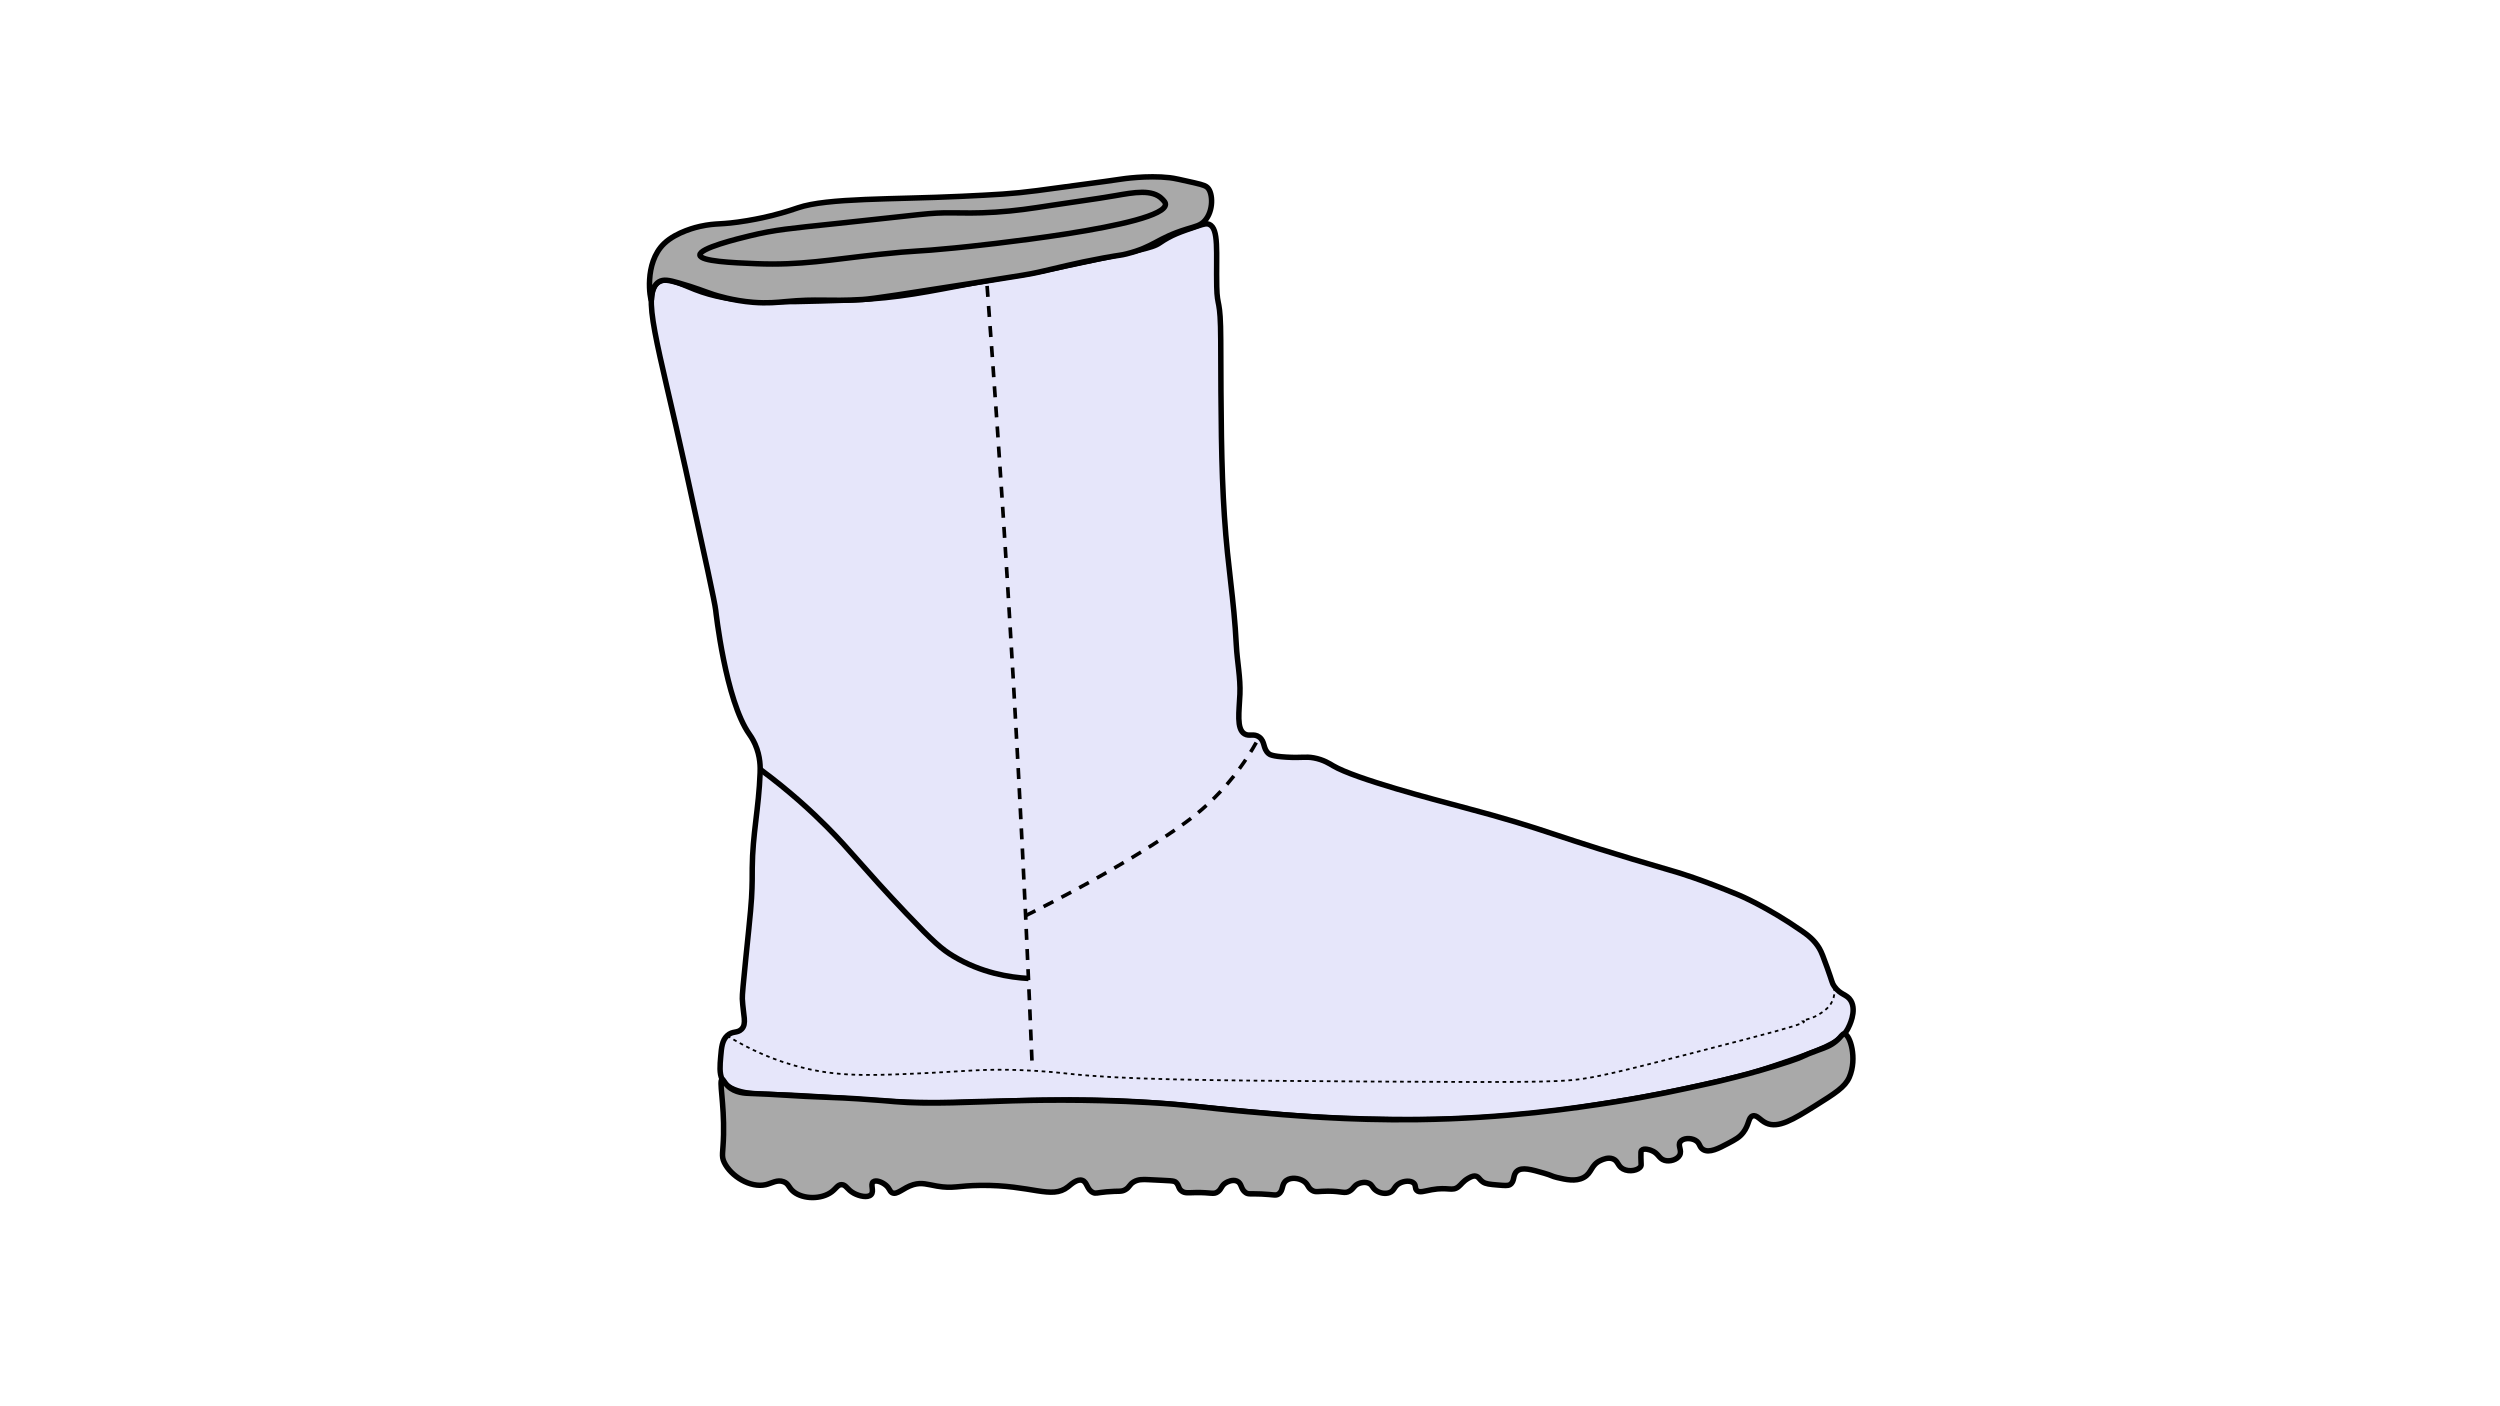 <?xml version="1.0" encoding="utf-8"?>
<!-- Generator: Adobe Illustrator 27.5.0, SVG Export Plug-In . SVG Version: 6.00 Build 0)  -->
<svg version="1.1" xmlns="http://www.w3.org/2000/svg" xmlns:xlink="http://www.w3.org/1999/xlink" x="0px" y="0px"
	 viewBox="0 0 1366 768" style="enable-background:new 0 0 1366 768;" xml:space="preserve">
<style type="text/css">
	.st0{fill:none;stroke:#000000;stroke-width:3;stroke-miterlimit:10;}
	.st1{fill:none;stroke:#000000;stroke-width:2;stroke-miterlimit:10;stroke-dasharray:6,5;}
	.st2{fill:none;stroke:#000000;stroke-miterlimit:10;stroke-dasharray:2,2;}
	.colorShoe{fill:lavender;}
	.outline{fill:darkgrey};
</style>
<g id="shoeColor">
	<path class="st0 colorShoe" d="M360,154c4.7-2.9,10.63,0.64,19.7,4.17c20.2,7.88,41.24,7.2,83.3,5.83c0.96-0.03,1.97-0.06,3.38-0.12
		c24.87-1.02,40.94-4.62,65.54-9.23c29.02-5.44,22.78-3.46,37.32-6.55c54.05-11.52,60.14-12.42,64.42-15.36
		c6.42-4.41,11.22-6.03,20.81-9.26c3.69-1.24,4.92-1.45,6.19-0.91c5.49,2.33,3.78,15.17,4.16,34.05c0.25,12.08,2.11,5.62,2.19,29.38
		c0.13,39.41,0.22,69.12,2,96c1.95,29.45,5.16,44.16,6.52,70.65c0.46,8.88,2.33,17.72,1.96,26.61c-0.4,9.56-2.01,19.01,2.52,21.74
		c2.63,1.58,5.07-0.46,8.04,1.74c3.33,2.46,1.87,6.2,5.09,9c0.59,0.52,1.91,1.49,9.78,1.96c8.48,0.5,10.29-0.43,14.87,0.39
		c5.39,0.97,8.98,3.36,10.57,4.3c12.12,7.21,56.3,18.76,69.65,22.3c52.77,13.99,43.44,14.17,118.57,36c0,0,12.37,3.59,33.57,12.38
		c0,0,15.28,6.33,34.52,19.71c3.15,2.19,6.68,4.84,9.39,9.39c1.26,2.12,2.28,4.93,4.32,10.57c2.89,7.96,2.54,8.36,3.92,10.28
		c3.41,4.76,6.81,4.12,8.97,7.71c3.44,5.72-1.03,14.26-1.57,15.26c-3.47,6.43-9.54,9.79-29.74,16.83
		c-18.55,6.46-25.43,8.22-25.43,8.22c-35.98,9.17-65.89,14.02-73.42,15.22c-16.54,2.64-27.82,4.44-43.09,6.07
		c-31.86,3.41-57.53,3.58-76.4,3.36c-90.17-1.06-110.9-12.03-191.35-10.57c-29.09,0.53-50.09,1.17-50.09,1.17
		c-33.41,1.02-66.76-3.53-100.17-4.3c-5.28-0.12-21.44,0.02-25.43-8.22c-1.57-3.24-1.2-7.63-0.78-12.52
		c0.42-4.92,0.74-8.74,3.52-11.35c2.94-2.75,5.47-1.19,7.83-3.52c3-2.97,0.91-7.52,0.45-16.67c-0.1-1.9,0.57-8.62,1.9-22.07
		c0.74-7.5,0.83-7.76,1.64-16.03c0.82-8.28,1.23-12.51,1.49-16.84c0.46-7.71,0.36-12.66,0.39-16.43c0.15-18.66,3.56-32.34,4.3-52.04
		c0.1-2.65,0.27-8.88-2.74-15.65c-1.34-3.01-2.81-5.03-3.13-5.48c-13.05-18.37-18.39-67.7-18.39-67.7
		c-0.46-4.24-5.78-28.52-16.43-77.09C359.34,186.75,350.03,160.16,360,154z"/>
</g>
<g id="shoeOutline">
	<path class="st0 outline" d="M394.57,589.78c-1.81,0.41,1.15,12.75,0.78,30.13c-0.22,10.23-1.37,11.61,0.39,15.26
		c3.56,7.39,14.13,14.08,22.7,12.13c3.24-0.74,6.22-2.94,9.78-1.57c2.89,1.11,2.6,3.21,5.48,5.48c5.22,4.12,15.09,4.24,20.74,0
		c2.52-1.89,3.29-3.97,5.48-3.91c2.43,0.06,2.9,2.67,6.65,4.7c2.97,1.61,7.59,2.64,9.39,0.78c1.87-1.93-0.62-5.64,1.17-7.04
		c1.52-1.18,4.97,0.16,7.04,1.96c1.98,1.72,1.84,3.09,3.13,3.91c2.7,1.72,6.2-2.67,11.74-4.3c4.61-1.36,7.73-0.11,12.91,0.78
		c8.96,1.54,11.14-0.24,23.87-0.39c27.89-0.33,38.75,7.94,47.74,0.78c1.61-1.28,4.98-4.51,7.83-3.52c2.79,0.97,2.4,5.07,5.87,6.65
		c1.49,0.68,1.94,0.1,7.43-0.39c6.89-0.61,7.89,0.14,10.17-1.17c2.49-1.44,2.13-2.82,4.7-4.3c2.35-1.35,4.69-1.36,8.22-1.17
		c12.29,0.66,13.73,0.41,14.87,1.57c1.75,1.77,1.09,3.28,3.13,4.7c1.72,1.19,3.23,0.86,7.43,0.78c8.73-0.15,9.86,1.16,12.13-0.39
		c2.37-1.62,1.82-3.52,4.7-5.09c0.55-0.3,3.41-1.86,5.87-0.78c2.73,1.2,1.89,4.31,4.7,6.26c1.53,1.06,2.33,0.51,8.61,0.78
		c6.93,0.3,7.82,1.05,9.39,0c2.86-1.91,1.36-5.36,4.3-7.43c2.59-1.83,6.78-1.28,9.39,0.39c2.67,1.71,2.13,3.61,4.7,5.09
		c2.05,1.18,3.15,0.41,8.61,0.39c7.8-0.02,9.02,1.55,11.74,0c2.5-1.42,2.47-3.31,5.48-4.3c0.64-0.21,2.91-0.96,5.09,0
		c2.08,0.92,1.84,2.43,3.91,3.91c1.98,1.42,5.03,2.08,7.43,1.17c2.83-1.07,2.3-3.39,5.48-5.09c2.52-1.34,6.18-1.66,7.83,0
		c1.26,1.27,0.4,2.75,1.57,3.91c1.46,1.46,4.06,0.35,8.22-0.39c9.03-1.61,11.06,1.06,14.48-1.57c1.71-1.32,2.38-2.9,5.48-4.7
		c2.19-1.27,3.24-1.29,3.91-1.17c1.78,0.31,1.98,1.75,3.91,3.13c1.66,1.19,3.88,1.38,8.31,1.75c3.66,0.31,5.49,0.46,6.56-0.18
		c2.89-1.74,1.34-5.27,3.91-7.43c2.76-2.32,7.69-0.9,14.87,1.17c4.29,1.24,3.93,1.61,7.04,2.35c4.7,1.11,10.08,2.38,14.48,0
		c4.72-2.56,3.75-6.85,9.39-9.39c1.28-0.57,4.04-1.82,6.65-0.78c2.89,1.14,2.51,3.86,5.48,5.48c3.46,1.89,8.67,0.76,9.78-1.57
		c0.23-0.49,0.09-0.63,0-4.7c-0.07-2.96,0-3.49,0.39-3.91c1.29-1.38,4.65-0.16,5.09,0c4.23,1.54,4.17,4.5,7.43,5.48
		c2.93,0.87,6.87-0.36,8.22-2.74c1.53-2.7-1.19-5.26,0.39-7.43c1.46-2.01,5.56-2.26,8.22-0.78c2.7,1.5,2,3.73,4.3,5.09
		c3.39,2,8.52-0.71,13.59-3.4c4.04-2.14,6.29-3.33,8.32-6c3.31-4.34,2.64-8.15,5.09-9c2.33-0.81,4.06,2.36,7.43,3.91
		c6.54,3.02,14.74-1.96,26.61-9.39c10.97-6.87,16.46-10.3,18.78-15.65c4.5-10.37,0.38-23.37-2.71-23.72
		c-1.13-0.13-1.55,1.5-4.47,3.95c-3.13,2.61-6.01,3.56-9.46,4.8c-10.63,3.81-6.57,3.17-16.23,6.36c-21.19,7-40.99,11.38-40.99,11.38
		c-19.59,4.34-33.86,7.5-55.52,10.88c-20.01,3.12-57.68,8.85-106.58,9.49c-38.08,0.5-69.21-2.26-93.17-4.38
		c-26.18-2.32-30.45-3.64-53.24-4.94c-35.25-2.02-66.14-1.22-74.68-0.97c-20.85,0.62-45.94,2.13-64.58,0.45
		c-1.68-0.15-9.41-0.88-20.03-1.54c-4.04-0.25-10.66-0.66-18.66-0.9c-13.38-0.41-26.73-1.61-40.11-2.03
		c-2.81-0.09-8.34-0.24-12.28-3.98C395.67,591.47,395.26,589.63,394.57,589.78z"/>
	<path class="st0 outline" d="M355.88,164.03c-0.48-0.05-4.3-20.08,6.99-30.94c6.78-6.52,18.37-9.13,19.57-9.39
		c9.72-2.12,10.82-0.6,25.83-3.13c6.32-1.06,10.84-2.13,13.3-2.74c7.74-1.92,13.23-3.88,14.48-4.3c16.06-5.48,51.92-4.48,89.22-6.26
		c18.6-0.89,27.91-1.33,41.48-3.13c37.11-4.91,45.78-6.26,45.78-6.26c0.44-0.07,14.14-2.2,26.61-0.78c2.45,0.28,6.07,1.1,13.3,2.74
		c5.68,1.29,6.61,1.9,7.43,2.74c2.92,2.96,3.29,12.66-1.57,18.04c-2.37,2.63-4.88,3.01-9.95,4.58
		c-16.39,5.09-17.57,9.67-32.81,13.51c-3.62,0.91-2.53,0.4-12.51,2.22c-16.58,3.04-24.85,5.43-35.91,7.86
		c-4.65,1.02-6.89,1.41-35.22,5.87c-36.64,5.77-55.07,8.66-60.58,8.98c-19.78,1.16-23.73-0.6-42.72,1.21
		c-3.48,0.33-9.28,0.96-17.12,0.33c-11.11-0.89-20.2-3.8-21.62-4.26c-5.12-1.67-9.56-3.64-19.06-6.34
		c-5.18-1.48-8.27-2.15-10.81-0.57C355.61,156.72,356.17,164.06,355.88,164.03z"/>
	<path class="st0 outline" d="M382.43,139.39c-0.4-3.81,20.72-8.95,27.39-10.57c13.68-3.32,21.78-4,46.96-6.65
		c48.5-5.1,50.71-5.97,63.39-5.87c6.07,0.05,13.08,0.31,23.87-0.39c10.9-0.7,19.16-1.96,30.57-3.73c11.58-1.8,23.22-3.26,34.77-5.27
		c10.05-1.74,20.31-3.73,25.67,1.9c1.14,1.19,1.74,1.83,1.76,2.75c0.26,12.18-104.5,22.87-115.09,23.92
		c-22.4,2.23-19.94,1.21-41.48,3.52c-26.71,2.87-42.58,6.06-66.91,5.09C399.91,143.55,382.8,142.79,382.43,139.39z"/>
	<path class="st0 outline" d="M462.26,124.13"/>
	<path class="st0 outline" d="M216.91,76.39"/>
	<path class="st0 outline" d="M746.74,110.83"/>
</g>
<g id="stitching">
	<path class="st1" d="M539.35,156.22c4,53.07,7.65,106.16,10.96,159.26c4.7,75.57,7.95,139.37,10.09,184.85
		c1.64,34.94,2.84,63.69,3.61,82.81"/>
	<path class="st1" d="M560.39,500.32c14.51-7.21,51.19-25.89,81.48-46.72c7.3-5.02,15.87-11.3,25.04-21.13
		c10.34-11.09,17-21.94,21.13-29.74"/>
	<path class="st2" d="M397.3,565.91c11.56,7.14,26.05,14.02,43.43,18c20.02,4.58,37.14,3.77,68.53,2.27
		c17.51-0.83,28.38-2.25,48.96-1.45c12.8,0.5,22.24,1.58,25.34,1.92c28.85,3.15,70.19,3.73,164.74,4.3
		c99.89,0.6,107.18,0.28,121.7-2.35c13.07-2.36,37.15-8.62,85.3-21.13c47.94-12.46,22.25-8.06,32.01-10.47
		c0.82-0.2,3.62-0.88,6.73-2.83c2.31-1.45,6.43-4.03,7.83-9c1.4-4.98-0.8-9.33-1.49-10.59"/>
	<path class="st0" d="M271.3,342.04"/>
	<path class="st0" d="M415.35,420.35c16.47,12.18,28.51,23.43,36.35,31.3c13.55,13.61,19.47,22.09,43.43,47.35
		c15.04,15.85,19.53,19.7,25.83,23.48c15.28,9.17,30.65,11.56,41,12.15"/>
</g>
</svg>
